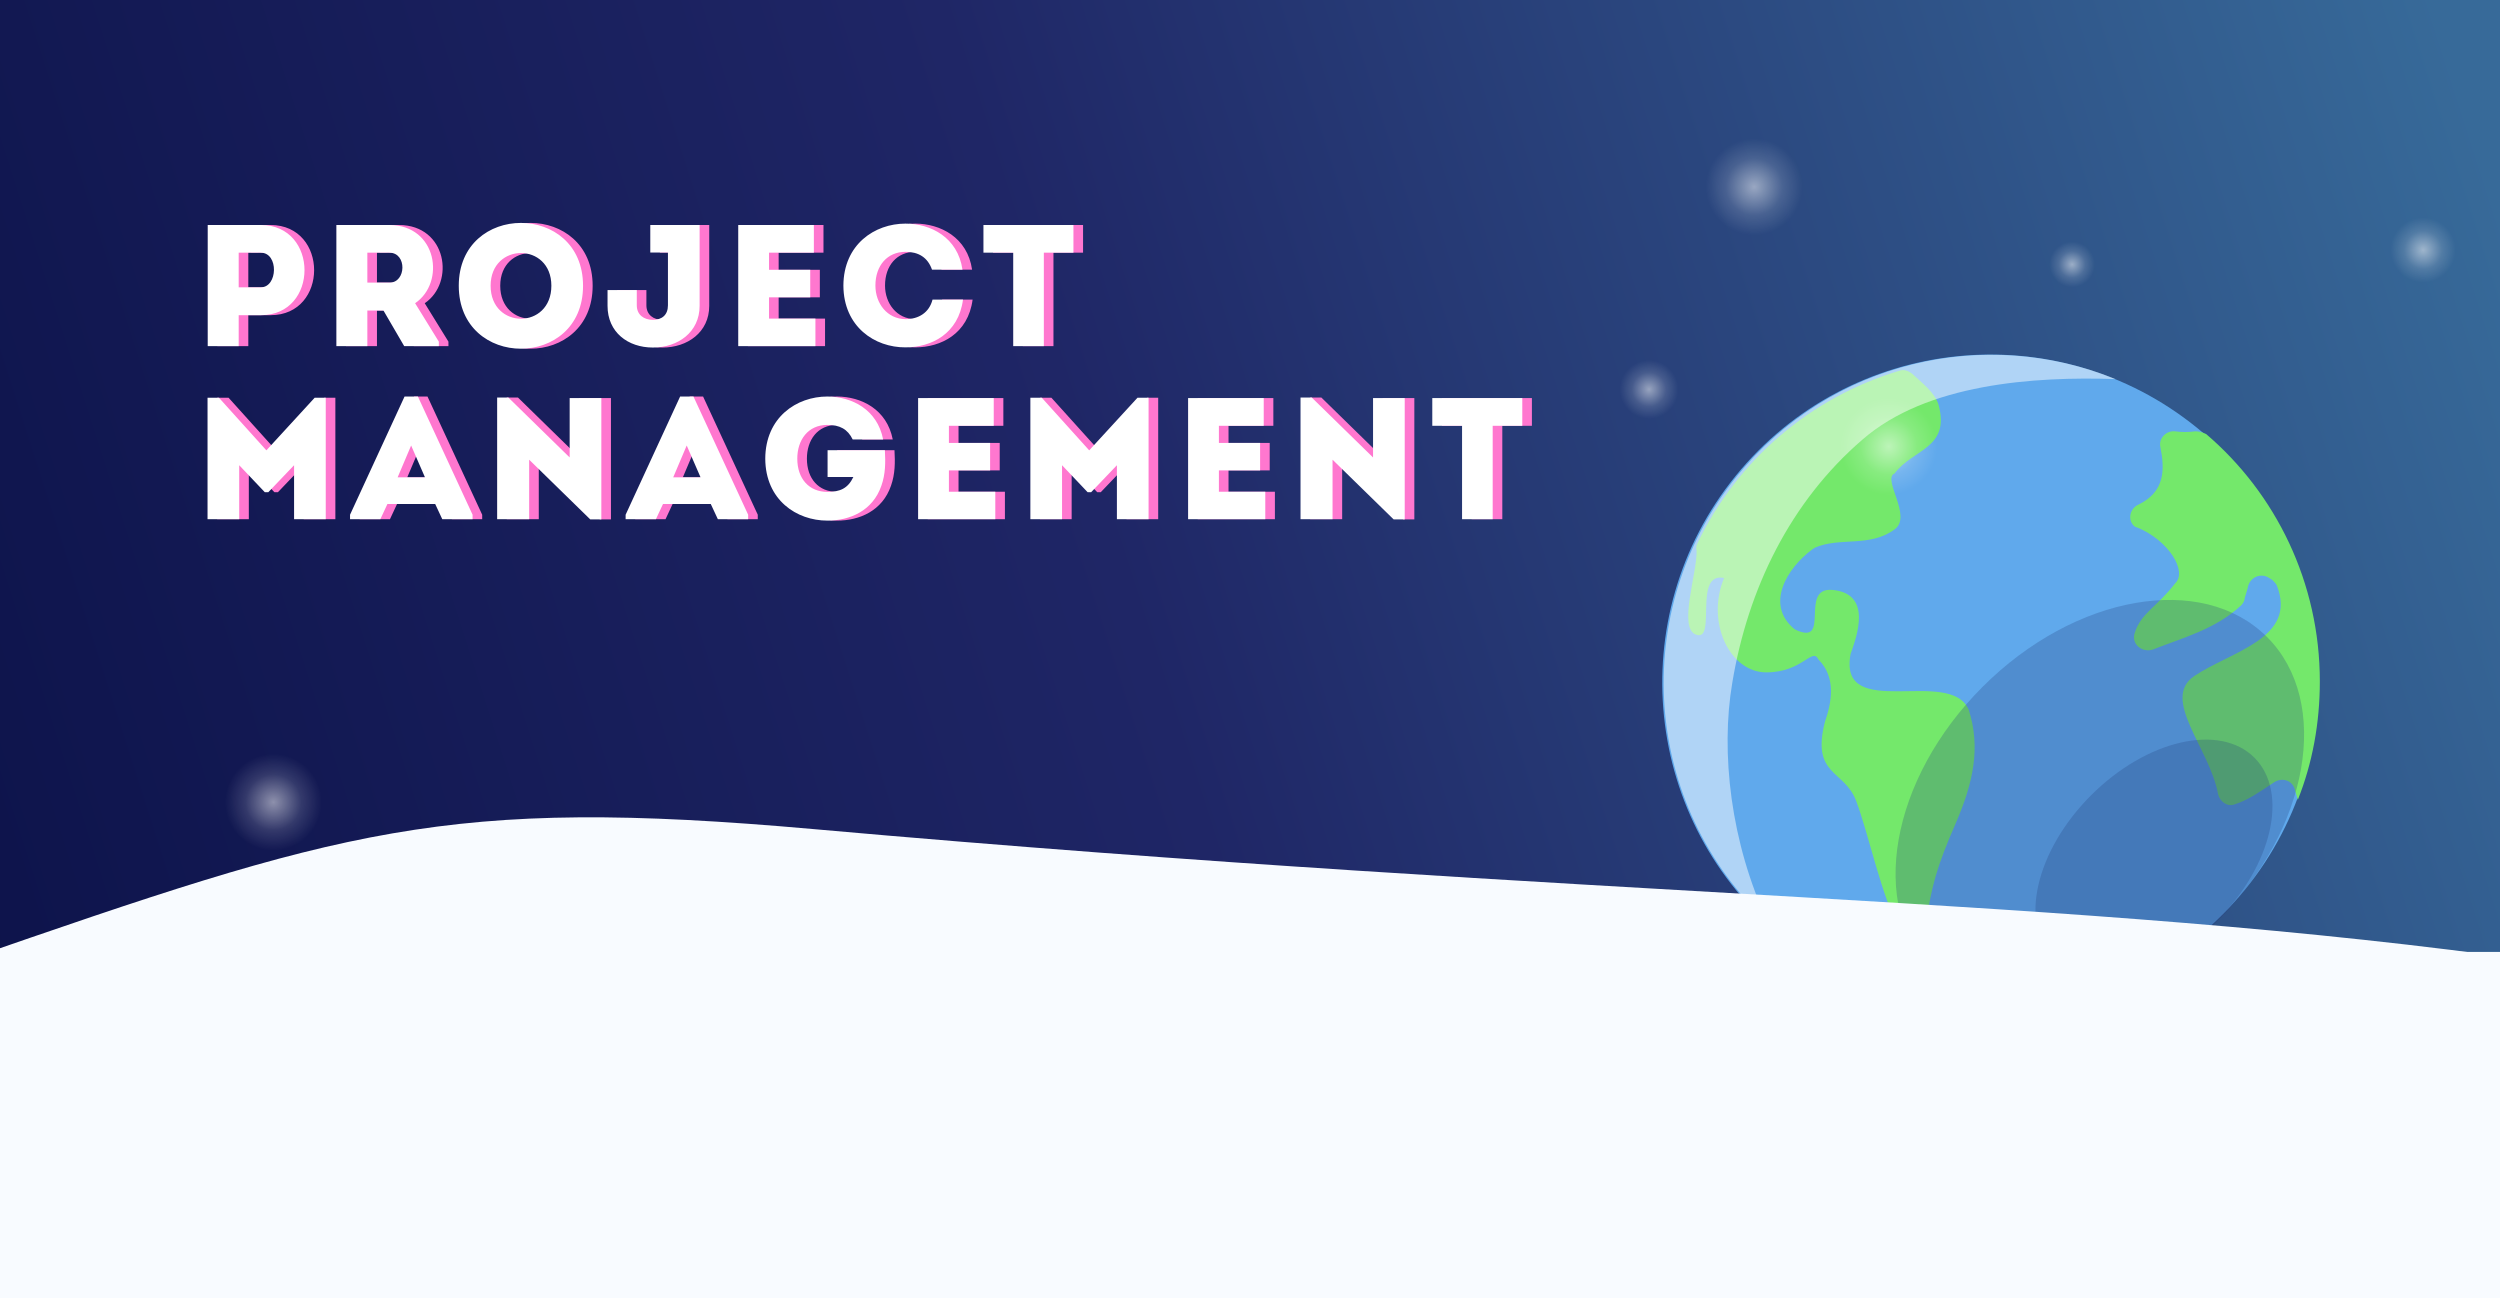 <svg width="260" height="135" viewBox="0 0 260 135" fill="none" xmlns="http://www.w3.org/2000/svg">
<g clip-path="url(#clip0)">
<rect width="260" height="135" fill="url(#paint0_linear)"/>
<g filter="url(#filter0_d)">
<path d="M238.498 88.502C250.373 73.868 248.136 52.377 233.502 40.502C218.868 28.627 197.377 30.864 185.502 45.498C173.627 60.132 175.864 81.623 190.498 93.498C205.132 105.373 226.623 103.136 238.498 88.502Z" fill="#60A9EC"/>
<path d="M181.445 62.019C183.542 62.687 181.064 55.442 184.305 56.109C182.398 60.685 184.877 65.927 188.689 65.927C192.502 65.927 193.455 63.258 194.123 64.593C196.029 66.499 195.457 69.168 194.79 71.075C193.36 76.699 196.792 76.031 198.031 79.272C199.365 82.799 200.7 89.376 202.606 92.713C203.273 93.856 205.085 93.57 205.275 92.236C205.847 88.233 206.419 86.135 208.421 81.56C210.232 77.366 210.994 73.744 209.755 69.836C207.849 65.26 196.124 71.17 197.459 64.021C198.126 62.115 199.747 57.73 195.552 57.349C192.026 57.063 195.553 63.354 191.644 61.447C188.499 58.874 190.882 55.061 193.455 53.154C193.551 53.059 193.646 53.059 193.741 52.964C196.315 51.82 199.461 52.964 202.034 51.057C203.941 49.723 200.7 45.815 202.034 45.243C203.941 42.669 207.849 42.669 206.61 38.094C206.228 36.855 204.989 35.901 203.845 34.853C203.464 34.567 202.988 34.376 202.511 34.567C193.265 37.331 185.639 43.908 181.54 52.487C181.445 52.678 181.35 52.964 181.445 53.25C181.54 55.538 179.443 61.447 181.445 62.019Z" fill="#74E86B"/>
<path d="M233.3 40.858C232.633 40.954 231.87 40.954 231.203 40.858C230.25 40.763 229.487 41.621 229.678 42.479C230.154 44.862 230.154 47.15 227.39 48.484C226.532 48.865 226.246 50.009 226.913 50.676C227.009 50.772 227.199 50.867 227.295 50.867C230.536 52.202 232.537 55.442 231.203 56.682C229.296 59.16 227.676 59.732 227.009 61.829C226.627 62.973 227.771 63.926 228.915 63.545C232.061 62.306 235.397 61.448 238.066 58.969C238.256 58.779 238.447 58.493 238.447 58.207C238.542 57.825 238.733 57.349 238.828 56.872C239.114 56.014 240.068 55.633 240.83 56.014C241.021 56.11 241.116 56.205 241.307 56.3C241.497 56.491 241.688 56.682 241.783 56.872C243.976 62.401 237.017 63.735 233.204 66.309C229.678 68.692 234.825 73.839 235.683 78.605C235.873 79.368 236.636 79.94 237.399 79.654C238.924 79.177 240.163 78.224 241.497 77.366C242.355 76.794 243.499 77.175 243.69 78.224C243.785 78.51 243.88 78.891 243.976 79.177C245.501 75.364 246.263 71.17 246.263 66.881C246.263 56.586 241.688 47.34 234.444 41.144C234.062 40.954 233.681 40.858 233.3 40.858Z" fill="#74E86B"/>
<path opacity="0.26" d="M235.583 91.837C245.186 82.233 247.51 68.985 240.772 62.248C234.035 55.51 220.787 57.833 211.183 67.437C201.579 77.041 199.256 90.289 205.993 97.026C212.731 103.764 225.979 101.441 235.583 91.837Z" fill="#24407D"/>
<path opacity="0.26" d="M235.55 91.782C241.32 86.013 243.07 78.408 239.459 74.797C235.849 71.186 228.244 72.937 222.474 78.707C216.704 84.476 214.954 92.081 218.565 95.692C222.176 99.302 229.78 97.552 235.55 91.782Z" fill="#24407D"/>
<path opacity="0.5" d="M185.163 66.975C186.783 57.252 191.168 48.197 198.699 41.715C205.371 35.901 216.524 35.138 225.007 35.424C211.472 29.895 195.362 33.518 185.64 45.528C174.296 59.54 175.822 79.844 188.88 91.949C184.972 83.656 183.924 74.22 185.163 66.975Z" fill="white"/>
</g>
<path d="M219 27.5C219 25.567 217.433 24 215.5 24C213.567 24 212 25.567 212 27.5C212 29.433 213.567 31 215.5 31C217.433 31 219 29.433 219 27.5Z" fill="url(#paint1_radial)"/>
<path d="M189.866 19.433C189.866 15.328 186.538 12 182.433 12C178.328 12 175 15.328 175 19.433C175 23.538 178.328 26.865 182.433 26.865C186.538 26.865 189.866 23.538 189.866 19.433Z" fill="url(#paint2_radial)"/>
<path d="M203.866 46.433C203.866 42.328 200.538 39 196.433 39C192.328 39 189 42.328 189 46.433C189 50.538 192.328 53.865 196.433 53.865C200.538 53.865 203.866 50.538 203.866 46.433Z" fill="url(#paint3_radial)"/>
<path d="M257 26C257 23.239 254.761 21 252 21C249.239 21 247 23.239 247 26C247 28.761 249.239 31 252 31C254.761 31 257 28.761 257 26Z" fill="url(#paint4_radial)"/>
<path d="M176 40.5C176 38.015 173.985 36 171.5 36C169.015 36 167 38.015 167 40.5C167 42.985 169.015 45 171.5 45C173.985 45 176 42.985 176 40.5Z" fill="url(#paint5_radial)"/>
<path d="M35.865 83.433C35.865 79.328 32.538 76 28.433 76C24.328 76 21 79.328 21 83.433C21 87.538 24.328 90.865 28.433 90.865C32.538 90.865 35.865 87.538 35.865 83.433Z" fill="url(#paint6_radial)"/>
<path d="M25.824 36V32.778H28.146C34.176 32.778 34.176 23.418 28.146 23.4C26.292 23.4 24.42 23.4 22.602 23.4C22.602 27.612 22.602 31.806 22.602 36C23.664 36 24.744 36 25.824 36ZM28.128 29.88H25.824C25.824 28.854 25.824 27.306 25.824 26.28C26.562 26.28 27.372 26.262 28.128 26.28C30 26.298 29.892 29.88 28.128 29.88ZM44.172 31.536C47.358 29.376 46.458 23.418 41.508 23.4C39.672 23.4 37.8 23.4 35.982 23.4C35.982 27.612 35.982 31.806 35.982 36C37.026 36 38.124 36 39.204 36V32.292H40.878L43.038 36H46.638V35.532L44.172 31.536ZM41.508 29.394H39.204C39.204 28.386 39.204 27.306 39.204 26.28C39.96 26.28 40.752 26.262 41.508 26.28C43.344 26.298 43.254 29.394 41.508 29.394ZM61.636 29.718C61.636 21.006 48.712 21.006 48.712 29.718C48.712 38.448 61.636 38.448 61.636 29.718ZM52.024 29.718C52.024 25.182 58.342 25.182 58.342 29.718C58.342 34.29 52.024 34.29 52.024 29.718ZM73.76 23.4H68.63C68.63 24.336 68.63 25.272 68.63 26.262H70.466V31.752C70.466 32.76 69.836 33.264 68.9 33.264C67.964 33.264 67.226 32.742 67.226 31.752V30.168C66.218 30.168 65.174 30.168 64.184 30.168V31.806C64.184 34.56 66.308 36.144 68.9 36.144C71.492 36.144 73.76 34.56 73.76 31.806V23.4ZM85.642 23.4C82.69 23.4 80.692 23.4 77.776 23.4C77.776 27.576 77.776 31.788 77.776 36C80.692 36 82.852 36 85.804 36C85.804 35.046 85.804 34.074 85.804 33.138C83.914 33.138 82.834 33.138 80.98 33.138C80.98 32.382 80.98 31.662 80.98 30.924H85.264C85.264 29.97 85.264 29.016 85.264 28.062H80.98V26.28C82.834 26.28 83.77 26.28 85.642 26.28C85.642 25.308 85.642 24.336 85.642 23.4ZM88.713 29.7C88.731 33.984 91.971 36.144 95.175 36.126C97.857 36.126 100.683 34.722 101.151 31.158C100.053 31.158 99.063 31.158 97.983 31.158C97.641 32.508 96.543 33.192 95.175 33.192C93.267 33.174 92.043 31.554 92.043 29.7C92.043 27.612 93.285 26.19 95.175 26.19C96.525 26.19 97.479 26.766 97.929 28.044C99.027 28.044 99.999 28.044 101.097 28.044C100.611 24.678 97.785 23.256 95.175 23.256C91.971 23.256 88.731 25.416 88.713 29.7ZM106.374 26.28V36C107.436 36 108.498 36 109.56 36V26.28H112.638C112.638 25.308 112.638 24.354 112.638 23.4H103.278C103.278 24.354 103.278 25.308 103.278 26.28H106.374ZM28.704 46.836L23.772 41.364H22.584V54C23.682 54 24.78 54 25.878 54V48.384L28.542 51.192H28.902L31.584 48.384V54C32.682 54 33.78 54 34.878 54V41.364H33.726L28.704 46.836ZM46.998 54H50.148V53.532L44.46 41.238H43.074L37.404 53.532V54H40.554L41.292 52.416H46.26L46.998 54ZM45.198 49.644H42.354L43.758 46.332L45.198 49.644ZM62.387 54.018H63.539V41.4C62.441 41.4 61.343 41.4 60.245 41.4V47.574L53.873 41.346H52.703V54C53.801 54 54.917 54 56.033 54V47.808L62.387 54.018ZM75.658 54H78.808V53.532L73.12 41.238H71.734L66.064 53.532V54H69.214L69.952 52.416H74.92L75.658 54ZM73.858 49.644H71.014L72.418 46.332L73.858 49.644ZM80.588 47.7C80.606 52.002 83.846 54.144 87.05 54.144C89.372 54.144 91.766 53.136 92.666 50.508C93.098 49.284 93.098 48.078 93.026 46.818H87.068V49.608H89.75C89.174 50.814 88.346 51.156 87.05 51.156C85.142 51.156 83.918 49.788 83.918 47.7C83.918 45.774 85.016 44.19 87.05 44.19C88.328 44.19 89.156 44.622 89.678 45.702H92.846C92.234 42.57 89.588 41.256 87.05 41.238C83.846 41.238 80.606 43.398 80.588 47.7ZM104.349 41.4C101.397 41.4 99.399 41.4 96.483 41.4C96.483 45.576 96.483 49.788 96.483 54C99.399 54 101.559 54 104.511 54C104.511 53.046 104.511 52.074 104.511 51.138C102.621 51.138 101.541 51.138 99.687 51.138C99.687 50.382 99.687 49.662 99.687 48.924H103.971C103.971 47.97 103.971 47.016 103.971 46.062H99.687V44.28C101.541 44.28 102.477 44.28 104.349 44.28C104.349 43.308 104.349 42.336 104.349 41.4ZM114.278 46.836L109.346 41.364H108.158V54C109.256 54 110.354 54 111.452 54V48.384L114.116 51.192H114.476L117.158 48.384V54C118.256 54 119.354 54 120.452 54V41.364H119.3L114.278 46.836ZM132.428 41.4C129.476 41.4 127.478 41.4 124.562 41.4C124.562 45.576 124.562 49.788 124.562 54C127.478 54 129.638 54 132.59 54C132.59 53.046 132.59 52.074 132.59 51.138C130.7 51.138 129.62 51.138 127.766 51.138C127.766 50.382 127.766 49.662 127.766 48.924H132.05C132.05 47.97 132.05 47.016 132.05 46.062H127.766V44.28C129.62 44.28 130.556 44.28 132.428 44.28C132.428 43.308 132.428 42.336 132.428 41.4ZM145.939 54.018H147.091V41.4C145.993 41.4 144.895 41.4 143.797 41.4V47.574L137.425 41.346H136.255V54C137.353 54 138.469 54 139.585 54V47.808L145.939 54.018ZM153.054 44.28V54C154.116 54 155.178 54 156.24 54V44.28H159.318C159.318 43.308 159.318 42.354 159.318 41.4H149.958C149.958 42.354 149.958 43.308 149.958 44.28H153.054Z" fill="#FF77CF"/>
<path d="M24.824 36V32.778H27.146C33.176 32.778 33.176 23.418 27.146 23.4C25.292 23.4 23.42 23.4 21.602 23.4C21.602 27.612 21.602 31.806 21.602 36C22.664 36 23.744 36 24.824 36ZM27.128 29.88H24.824C24.824 28.854 24.824 27.306 24.824 26.28C25.562 26.28 26.372 26.262 27.128 26.28C29 26.298 28.892 29.88 27.128 29.88ZM43.172 31.536C46.358 29.376 45.458 23.418 40.508 23.4C38.672 23.4 36.8 23.4 34.982 23.4C34.982 27.612 34.982 31.806 34.982 36C36.026 36 37.124 36 38.204 36V32.292H39.878L42.038 36H45.638V35.532L43.172 31.536ZM40.508 29.394H38.204C38.204 28.386 38.204 27.306 38.204 26.28C38.96 26.28 39.752 26.262 40.508 26.28C42.344 26.298 42.254 29.394 40.508 29.394ZM60.636 29.718C60.636 21.006 47.712 21.006 47.712 29.718C47.712 38.448 60.636 38.448 60.636 29.718ZM51.024 29.718C51.024 25.182 57.342 25.182 57.342 29.718C57.342 34.29 51.024 34.29 51.024 29.718ZM72.76 23.4H67.63C67.63 24.336 67.63 25.272 67.63 26.262H69.466V31.752C69.466 32.76 68.836 33.264 67.9 33.264C66.964 33.264 66.226 32.742 66.226 31.752V30.168C65.218 30.168 64.174 30.168 63.184 30.168V31.806C63.184 34.56 65.308 36.144 67.9 36.144C70.492 36.144 72.76 34.56 72.76 31.806V23.4ZM84.642 23.4C81.69 23.4 79.692 23.4 76.776 23.4C76.776 27.576 76.776 31.788 76.776 36C79.692 36 81.852 36 84.804 36C84.804 35.046 84.804 34.074 84.804 33.138C82.914 33.138 81.834 33.138 79.98 33.138C79.98 32.382 79.98 31.662 79.98 30.924H84.264C84.264 29.97 84.264 29.016 84.264 28.062H79.98V26.28C81.834 26.28 82.77 26.28 84.642 26.28C84.642 25.308 84.642 24.336 84.642 23.4ZM87.713 29.7C87.731 33.984 90.971 36.144 94.175 36.126C96.857 36.126 99.683 34.722 100.151 31.158C99.053 31.158 98.063 31.158 96.983 31.158C96.641 32.508 95.543 33.192 94.175 33.192C92.267 33.174 91.043 31.554 91.043 29.7C91.043 27.612 92.285 26.19 94.175 26.19C95.525 26.19 96.479 26.766 96.929 28.044C98.027 28.044 98.999 28.044 100.097 28.044C99.611 24.678 96.785 23.256 94.175 23.256C90.971 23.256 87.731 25.416 87.713 29.7ZM105.374 26.28V36C106.436 36 107.498 36 108.56 36V26.28H111.638C111.638 25.308 111.638 24.354 111.638 23.4H102.278C102.278 24.354 102.278 25.308 102.278 26.28H105.374ZM27.704 46.836L22.772 41.364H21.584V54C22.682 54 23.78 54 24.878 54V48.384L27.542 51.192H27.902L30.584 48.384V54C31.682 54 32.78 54 33.878 54V41.364H32.726L27.704 46.836ZM45.998 54H49.148V53.532L43.46 41.238H42.074L36.404 53.532V54H39.554L40.292 52.416H45.26L45.998 54ZM44.198 49.644H41.354L42.758 46.332L44.198 49.644ZM61.387 54.018H62.539V41.4C61.441 41.4 60.343 41.4 59.245 41.4V47.574L52.873 41.346H51.703V54C52.801 54 53.917 54 55.033 54V47.808L61.387 54.018ZM74.658 54H77.808V53.532L72.12 41.238H70.734L65.064 53.532V54H68.214L68.952 52.416H73.92L74.658 54ZM72.858 49.644H70.014L71.418 46.332L72.858 49.644ZM79.588 47.7C79.606 52.002 82.846 54.144 86.05 54.144C88.372 54.144 90.766 53.136 91.666 50.508C92.098 49.284 92.098 48.078 92.026 46.818H86.068V49.608H88.75C88.174 50.814 87.346 51.156 86.05 51.156C84.142 51.156 82.918 49.788 82.918 47.7C82.918 45.774 84.016 44.19 86.05 44.19C87.328 44.19 88.156 44.622 88.678 45.702H91.846C91.234 42.57 88.588 41.256 86.05 41.238C82.846 41.238 79.606 43.398 79.588 47.7ZM103.349 41.4C100.397 41.4 98.399 41.4 95.483 41.4C95.483 45.576 95.483 49.788 95.483 54C98.399 54 100.559 54 103.511 54C103.511 53.046 103.511 52.074 103.511 51.138C101.621 51.138 100.541 51.138 98.687 51.138C98.687 50.382 98.687 49.662 98.687 48.924H102.971C102.971 47.97 102.971 47.016 102.971 46.062H98.687V44.28C100.541 44.28 101.477 44.28 103.349 44.28C103.349 43.308 103.349 42.336 103.349 41.4ZM113.278 46.836L108.346 41.364H107.158V54C108.256 54 109.354 54 110.452 54V48.384L113.116 51.192H113.476L116.158 48.384V54C117.256 54 118.354 54 119.452 54V41.364H118.3L113.278 46.836ZM131.428 41.4C128.476 41.4 126.478 41.4 123.562 41.4C123.562 45.576 123.562 49.788 123.562 54C126.478 54 128.638 54 131.59 54C131.59 53.046 131.59 52.074 131.59 51.138C129.7 51.138 128.62 51.138 126.766 51.138C126.766 50.382 126.766 49.662 126.766 48.924H131.05C131.05 47.97 131.05 47.016 131.05 46.062H126.766V44.28C128.62 44.28 129.556 44.28 131.428 44.28C131.428 43.308 131.428 42.336 131.428 41.4ZM144.939 54.018H146.091V41.4C144.993 41.4 143.895 41.4 142.797 41.4V47.574L136.425 41.346H135.255V54C136.353 54 137.469 54 138.585 54V47.808L144.939 54.018ZM152.054 44.28V54C153.116 54 154.178 54 155.24 54V44.28H158.318C158.318 43.308 158.318 42.354 158.318 41.4H148.958C148.958 42.354 148.958 43.308 148.958 44.28H152.054Z" fill="white"/>
<path d="M-4 100H264C215.554 93.122 167.623 93.615 84.646 86.23C46.28 82.816 35.685 86.23 -4 100Z" fill="#F8FBFF"/>
<rect x="-7" y="99" width="275" height="62" fill="#F8FBFF"/>
</g>
<defs>
<filter id="filter0_d" x="157.875" y="21.875" width="98.388" height="98.251" filterUnits="userSpaceOnUse" color-interpolation-filters="sRGB">
<feFlood flood-opacity="0" result="BackgroundImageFix"/>
<feColorMatrix in="SourceAlpha" type="matrix" values="0 0 0 0 0 0 0 0 0 0 0 0 0 0 0 0 0 0 127 0"/>
<feOffset dx="-5" dy="4"/>
<feGaussianBlur stdDeviation="7.5"/>
<feColorMatrix type="matrix" values="0 0 0 0 0 0 0 0 0 0 0 0 0 0 0 0 0 0 0.25 0"/>
<feBlend mode="normal" in2="BackgroundImageFix" result="effect1_dropShadow"/>
<feBlend mode="normal" in="SourceGraphic" in2="effect1_dropShadow" result="shape"/>
</filter>
<linearGradient id="paint0_linear" x1="260" y1="-9.86851e-06" x2="-15.032" y2="88.042" gradientUnits="userSpaceOnUse">
<stop offset="0.022" stop-color="#376A99"/>
<stop offset="0.536" stop-color="#1F2666"/>
<stop offset="1" stop-color="#0C1249"/>
</linearGradient>
<radialGradient id="paint1_radial" cx="0" cy="0" r="1" gradientUnits="userSpaceOnUse" gradientTransform="translate(215.5 27.5) scale(3.5)">
<stop stop-color="white" stop-opacity="0.52"/>
<stop offset="0.396" stop-color="white" stop-opacity="0.14"/>
<stop offset="0.677" stop-color="white" stop-opacity="0"/>
</radialGradient>
<radialGradient id="paint2_radial" cx="0" cy="0" r="1" gradientUnits="userSpaceOnUse" gradientTransform="translate(182.433 19.433) scale(7.433)">
<stop stop-color="white" stop-opacity="0.52"/>
<stop offset="0.396" stop-color="white" stop-opacity="0.14"/>
<stop offset="0.677" stop-color="white" stop-opacity="0"/>
</radialGradient>
<radialGradient id="paint3_radial" cx="0" cy="0" r="1" gradientUnits="userSpaceOnUse" gradientTransform="translate(196.433 46.433) scale(7.433)">
<stop stop-color="white" stop-opacity="0.52"/>
<stop offset="0.396" stop-color="white" stop-opacity="0.14"/>
<stop offset="0.677" stop-color="white" stop-opacity="0"/>
</radialGradient>
<radialGradient id="paint4_radial" cx="0" cy="0" r="1" gradientUnits="userSpaceOnUse" gradientTransform="translate(252 26) scale(5)">
<stop stop-color="white" stop-opacity="0.52"/>
<stop offset="0.396" stop-color="white" stop-opacity="0.14"/>
<stop offset="0.677" stop-color="white" stop-opacity="0"/>
</radialGradient>
<radialGradient id="paint5_radial" cx="0" cy="0" r="1" gradientUnits="userSpaceOnUse" gradientTransform="translate(171.5 40.5) scale(4.5)">
<stop stop-color="white" stop-opacity="0.52"/>
<stop offset="0.396" stop-color="white" stop-opacity="0.14"/>
<stop offset="0.677" stop-color="white" stop-opacity="0"/>
</radialGradient>
<radialGradient id="paint6_radial" cx="0" cy="0" r="1" gradientUnits="userSpaceOnUse" gradientTransform="translate(28.433 83.433) scale(7.433)">
<stop stop-color="white" stop-opacity="0.52"/>
<stop offset="0.396" stop-color="white" stop-opacity="0.14"/>
<stop offset="0.677" stop-color="white" stop-opacity="0"/>
</radialGradient>
<clipPath id="clip0">
<rect width="260" height="135" fill="white"/>
</clipPath>
</defs>
</svg>

